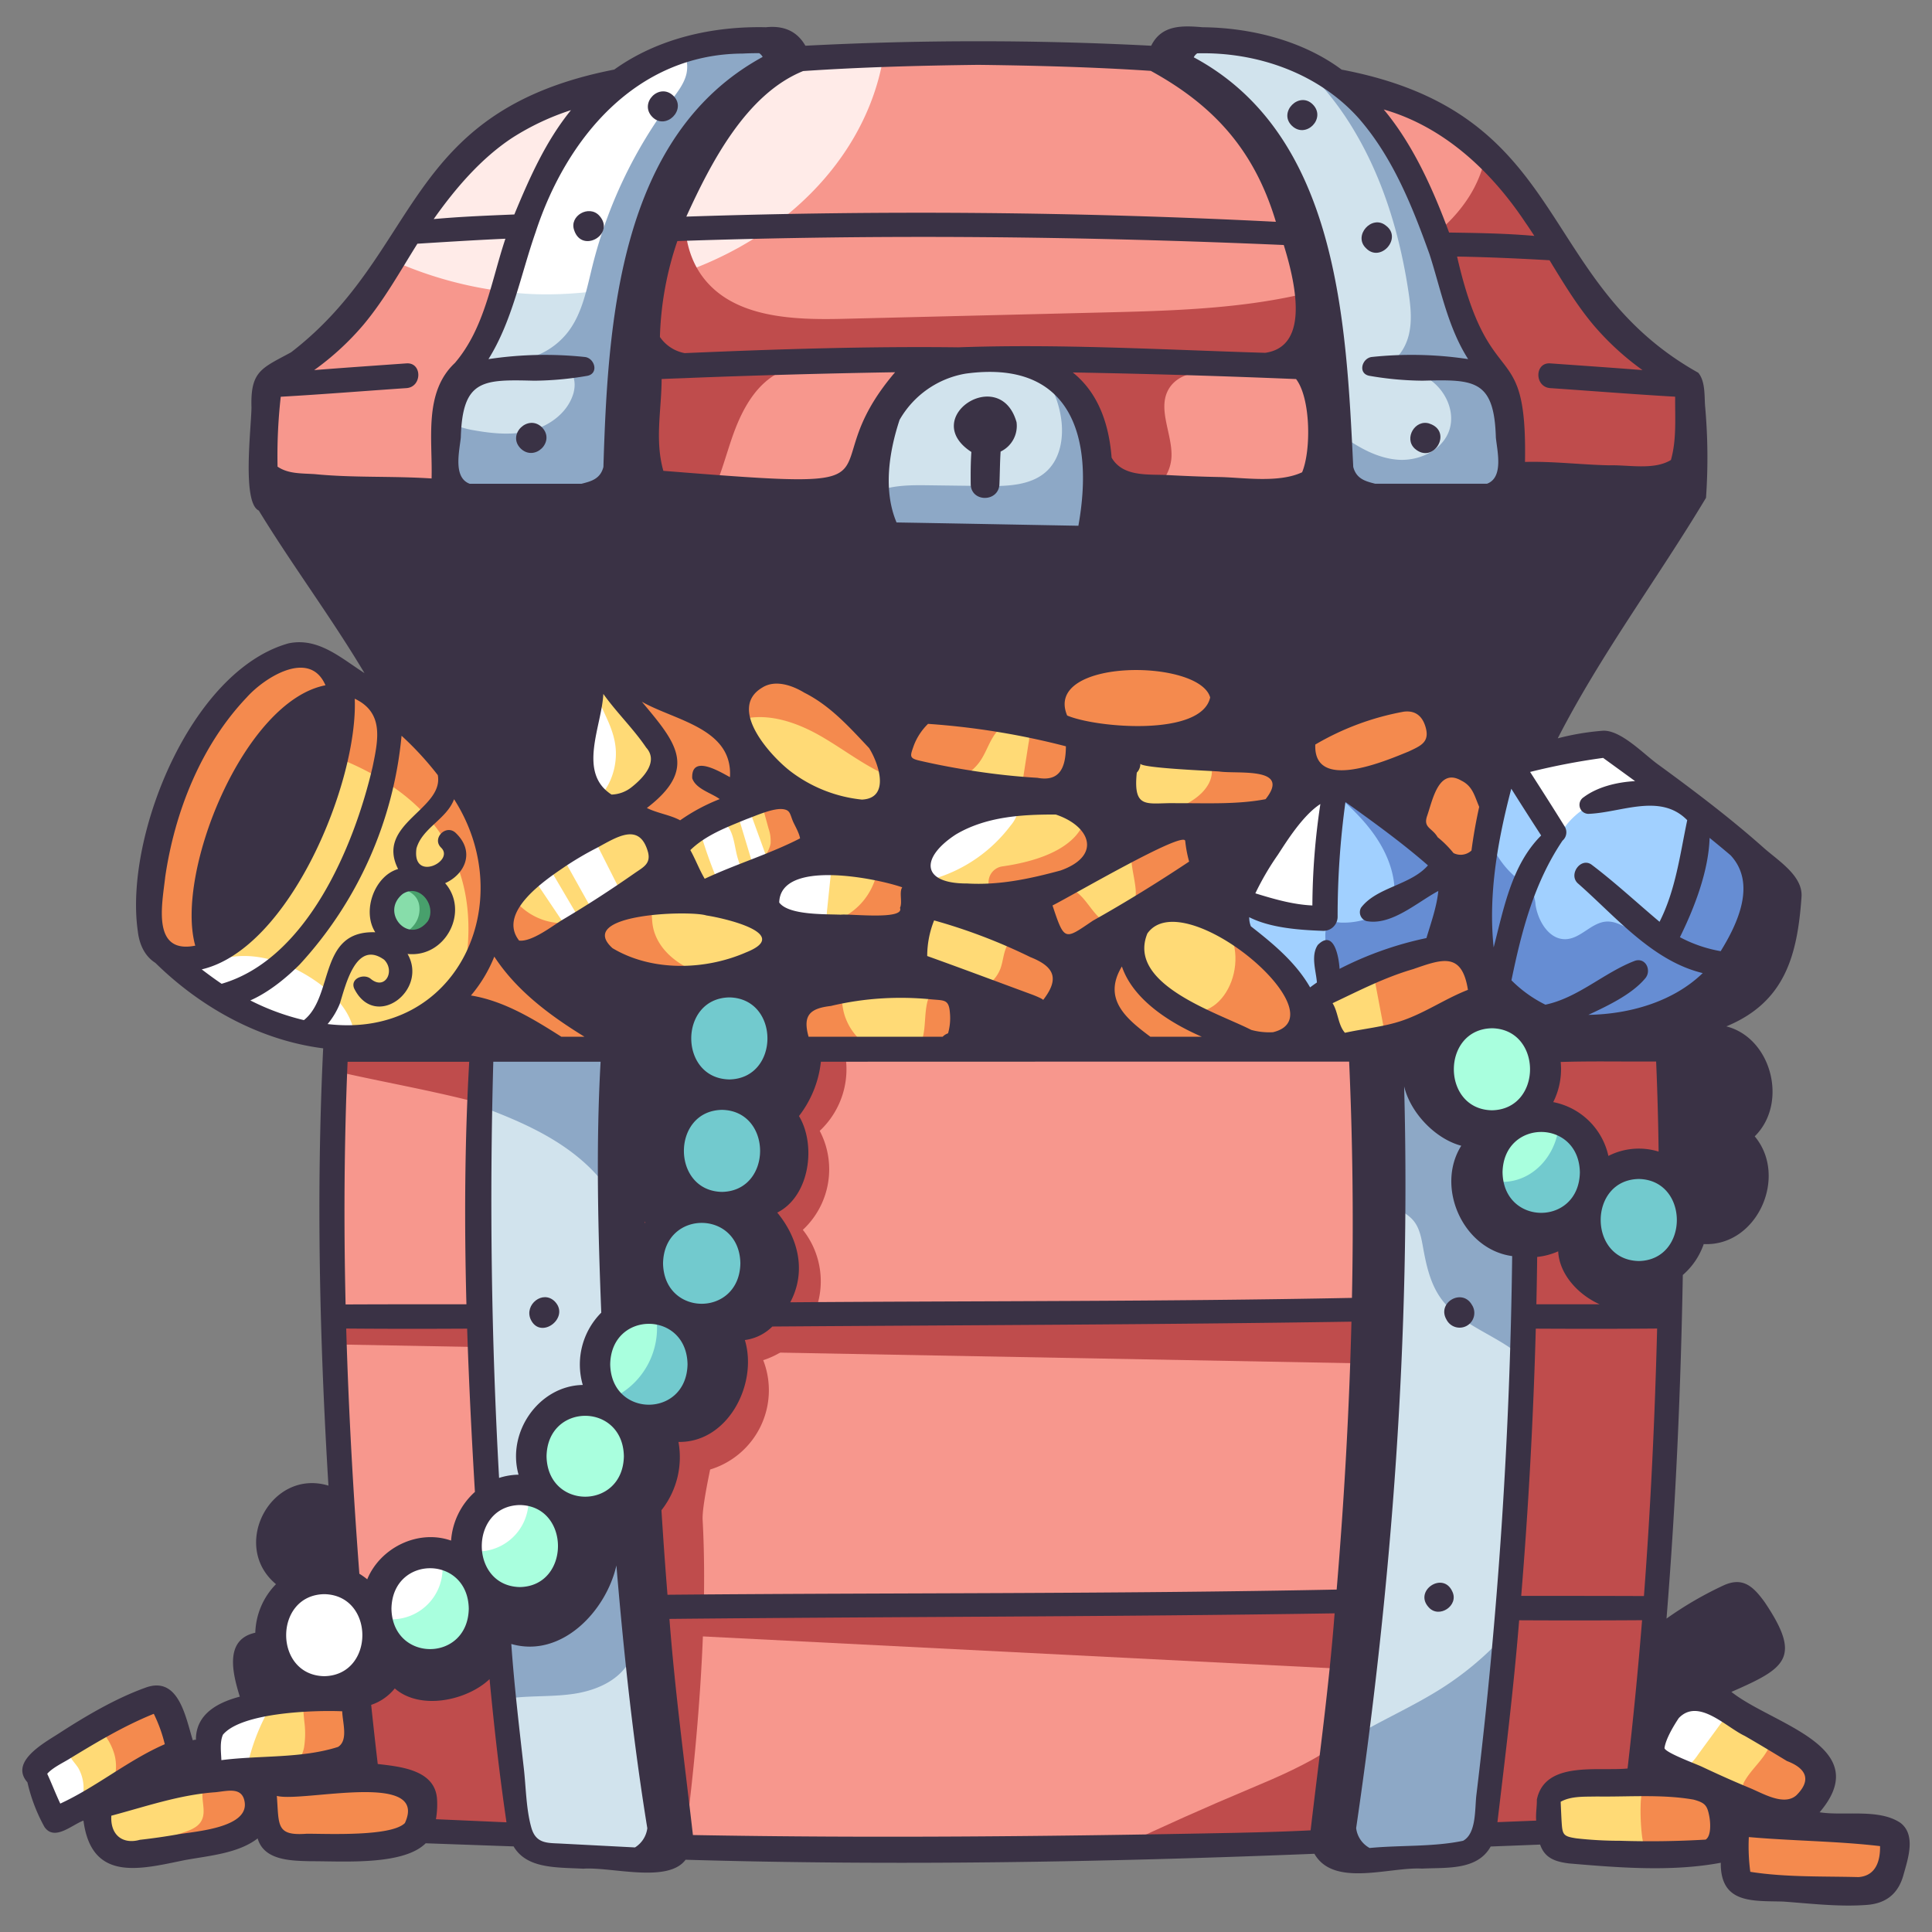 <svg height="512" viewBox="0 0 500 500" width="512" xmlns="http://www.w3.org/2000/svg"><rect x="0" y="0" width="500" height="500" fill="#808080" stroke="none"/><g id="Layer_4" data-name="Layer 4"><path d="m71.8 128.857h364.8v-31.523s-20.337-4.689-30.8-27.857-28.446-44.559-60.923-48.6c0 0-32.543-6.272-50.513-7.086h-93.207s-66.373-2.972-95.864 47.266c0 0-12.912 26.711-33.491 36.28-.002-.003-6.635 16.163-.002 31.52z" fill="#f7978d"/><path d="m143.067 76.18c43.983 0 80.29-27.205 85.7-62.393h-27.6s-66.373-2.971-95.864 47.267c0 0-1.246 2.578-3.579 6.415a100.438 100.438 0 0 0 41.343 8.711z" fill="#ffebe8"/><path d="m405.8 69.477c-5.032-11.14-11.809-21.862-21.091-30.449a31.64 31.64 0 0 1 -4.82 12.345c-4.714 7.173-11.872 12.444-19.5 16.385-22.46 11.609-48.736 12.471-74.011 13.088l-68.263 1.667c-13.09.32-28.268-.309-36.175-10.746-4.723-6.233-5.55-14.74-4-22.4s5.224-14.709 8.854-21.636c-29.971 21.187-44.28 62.205-33.99 97.436.358 1.227.772 2.47 1.247 3.694h29.725c2.482-4.851 3.861-10.289 5.647-15.482 2.265-6.584 5.636-13.327 11.723-16.707 4.774-2.649 10.482-2.82 15.94-2.926l21.356-.416c11.133-.216 24.033.378 30.73 9.274 5.819 7.73 5.083 19.775 12.789 25.627a10.759 10.759 0 0 0 .939.63h12.6c4.323-2.143 7.677-6.241 7.692-11.125.018-5.857-3.712-12.179-.654-17.175 2.628-4.291 8.6-4.683 13.632-4.589l23.444.437c3.909.073 8.051.214 11.322 2.355 5.629 3.683 6.36 11.432 8.855 17.679a31.877 31.877 0 0 0 9.2 12.418h67.609v-31.527s-20.336-4.689-30.8-27.857z" fill="#bf4c4c"/><path d="m87.3 272.9h348.834s-7.1 158.988-15.75 198.529l-21.517 3.971-64.959 1.869s-133.285 5.389-162.36-.054c0 0-16.734 5.833-41.541-1.815h-36.231s-5.883-138.57-6.476-202.5z" fill="#f7978d"/><path d="m175.43 423.179 180.87 9.157v-17.501h-183.044z" fill="#bf4c4c"/><path d="m87.3 347.944 277.685 5.127v-14.846l-280.193 1.713z" fill="#bf4c4c"/><path d="m436.134 272.151h-57.606l-13.854 100.839c-1.8 13.128-3.611 26.306-3.586 39.557.015 7.615.6 15.459-1.955 22.632-5.186 14.544-21.153 21.664-35.394 27.631q-17.128 7.178-33.914 15.135c25.149-.662 44.083-1.428 44.083-1.428l64.959-1.869 21.517-3.968c8.651-39.541 15.75-198.529 15.75-198.529z" fill="#bf4c4c"/><path d="m214.594 302.607a21.339 21.339 0 0 0 -2.451-9.941 21.82 21.82 0 0 0 -14.9-37.762c-10.488-.004-109.943 17.247-109.943 17.247.016 1.679.036 3.42.058 5.2 16.519 3.765 33.377 6.327 49.345 11.967 3.206 1.132 6.47 2.452 8.853 4.876 2.527 2.57 3.791 6.1 4.786 9.567 12.235 42.575-9.139 92.326-48.442 112.76-3.356 1.744-6.841 3.313-10.242 5 1.172 30.826 2.118 53.126 2.118 53.126h36.231a110.254 110.254 0 0 0 46.993 3.46s6.9-47.422 4.841-84.736c-.117-2.121.648-6.766 1.942-13.062a21.439 21.439 0 0 0 13.736-28.3 21.432 21.432 0 0 0 10.255-33.73 21.373 21.373 0 0 0 6.82-15.672z" fill="#bf4c4c"/><path d="m281.664 109.227c-9.267-23.791-40.74-14.833-40.74-14.833-5.856 3.983-9.832 10.3-12.088 17.016s-2.924 13.85-3.25 20.924a8.656 8.656 0 0 0 .481 4.081c1.374 2.943 5.285 3.424 8.532 3.487q24.3.466 48.609.133c1.592-10.23 2.214-21.159-1.544-30.808z" fill="#d1e3ed"/><path d="m158.607 270.734c1.211 68.265 2.462 136.933 15.439 203.983.409 2.11.569 4.818-1.324 5.86a5.226 5.226 0 0 1 -2.548.428l-18.685-.017c-5.36 0-11.662-.5-14.512-5a15.673 15.673 0 0 1 -1.832-6.214 1105.589 1105.589 0 0 1 -11.134-200.807z" fill="#d1e3ed"/><path d="m162.714 385.169c-7.079 9.879-16.235 18.163-25.567 26a79.591 79.591 0 0 0 -8.3 7.757q1.039 10.349 2.286 20.675c.394-.046.786-.1 1.171-.142 5.444-.661 10.986-.288 16.405-1.132s10.981-3.189 13.88-7.844c1.249-2.005 1.971-4.379 3.649-6.04.036-.036.076-.064.113-.1-1.51-13.022-2.694-26.084-3.637-39.174z" fill="#8da8c6"/><path d="m159.4 310.423c-.322-13.235-.559-26.47-.794-39.689l-34.6-1.77c-.2 5.683-.346 11.368-.461 17.054 10.726 3.961 21.421 8.514 29.457 16.543a53.513 53.513 0 0 1 6.398 7.862z" fill="#8da8c6"/><path d="m392.573 282.867a24.8 24.8 0 0 0 -5.727-9.481c-6.359-6.247-28.685-5.3-28.685-5.3 8.291 67.8-5.3 136.073-11.087 204.128-.216 2.549-.327 5.408 1.359 7.332s4.507 2.189 7.048 2.259c5.472.152 16.058-1.1 22.131-1.9a6.474 6.474 0 0 0 5.522-5.238c2.61-14.005 9.9-61.778 12.294-168.154.179-7.974-.18-16.127-2.855-23.646z" fill="#d1e3ed"/><path d="m199.054 11.09a12.218 12.218 0 0 0 -5.593-.662c-15.044.725-30.634 5.658-40.542 17a68.358 68.358 0 0 0 -7.348 10.732c-9.883 16.982-22.827 56.292-22.827 56.292-5.342 2.782-7.465 9.308-8.23 15.282a63.571 63.571 0 0 0 -.3 13.3c.137 1.657.409 3.455 1.621 4.594 1.343 1.263 3.388 1.308 5.231 1.28l34.735-.534a4.546 4.546 0 0 0 3.071-.8 4.255 4.255 0 0 0 1.058-2.706 90.09 90.09 0 0 0 .274-11.517 136.812 136.812 0 0 1 19.69-71.13c5.095-8.407 11.177-16.333 18.835-22.495 1.414-1.137 3-2.4 3.23-4.2a4.571 4.571 0 0 0 -2.905-4.436z" fill="#d1e3ed"/><path d="m198.732 19.729c1.414-1.137 3-2.4 3.23-4.2a4.571 4.571 0 0 0 -2.908-4.435 12.218 12.218 0 0 0 -5.593-.662c-15.044.725-30.634 5.658-40.542 17a68.358 68.358 0 0 0 -7.348 10.732c-5.224 8.976-11.3 24.19-15.873 36.541l.309.617s14.594 2.972 36.124-2.156a135.926 135.926 0 0 1 13.769-30.942c5.092-8.407 11.174-16.333 18.832-22.495z" fill="#fff"/><path d="m389.337 105.338c-.26-2.842-.6-5.77-2-8.256-1.228-2.181-3.18-3.853-4.682-5.856-2.58-3.436-3.742-7.7-4.967-11.816-4.733-15.916-8.872-32.86-19.2-45.863-19.561-24.626-37.588-25.447-55.088-19.49a48.97 48.97 0 0 1 4.5 2.463c16.575 10.286 26.349 29.013 30.646 48.041s3.861 38.748 4.509 58.244c.07 2.119.26 4.479 1.827 5.907 1.425 1.3 3.538 1.4 5.466 1.435q18.322.3 36.65.033a4.023 4.023 0 0 0 1.922-.347c1.23-.685 1.39-2.361 1.388-3.77q-.025-10.377-.971-20.725z" fill="#d1e3ed"/><path d="m201.962 15.525a4.571 4.571 0 0 0 -2.908-4.435 12.218 12.218 0 0 0 -5.593-.662 74.117 74.117 0 0 0 -16.681 2.672 8.713 8.713 0 0 1 .882 5.956c-.584 2.586-2.3 4.745-3.892 6.862a119.311 119.311 0 0 0 -20.438 42.878c-1.471 5.917-2.588 12.174-6.272 17.033a19.245 19.245 0 0 1 -13.743 7.463 41.28 41.28 0 0 1 11.034 1.262 7 7 0 0 1 2.809 1.218c1.741 1.446 1.845 4.13 1.158 6.287-1.5 4.726-5.977 8.065-10.766 9.357s-9.872.825-14.757-.032a24.147 24.147 0 0 1 -8.111-2.83q-.095.6-.17 1.185a63.571 63.571 0 0 0 -.3 13.3c.137 1.657.409 3.455 1.621 4.594 1.343 1.263 3.388 1.308 5.231 1.28l34.735-.534a4.546 4.546 0 0 0 3.071-.8 4.255 4.255 0 0 0 1.058-2.706 90.09 90.09 0 0 0 .274-11.517 136.812 136.812 0 0 1 19.69-71.13c5.095-8.407 11.177-16.333 18.835-22.495 1.417-1.139 2.998-2.407 3.233-4.206z" fill="#8da8c6"/><path d="m387.336 97.082c-1.228-2.181-3.18-3.853-4.682-5.856-2.58-3.436-3.742-7.7-4.967-11.816-4.733-15.916-8.872-32.86-19.2-45.863-8.893-11.2-17.468-17.46-25.823-20.416a77.8 77.8 0 0 1 17.936 20.92c7.473 12.591 11.708 26.9 13.9 41.38.563 3.725.99 7.566.1 11.228s-3.338 7.153-6.926 8.3c4.631-.087 9.446.939 13.068 3.825s5.76 7.886 4.407 12.315c-1.628 5.33-7.766 8.273-13.326 7.88s-10.585-3.38-15.1-6.647a23.466 23.466 0 0 0 -4.014-2.514c.1 4.332.191 8.663.335 12.983.07 2.119.26 4.479 1.827 5.907 1.425 1.3 3.538 1.4 5.466 1.435q18.322.3 36.65.033a4.023 4.023 0 0 0 1.922-.347c1.23-.685 1.39-2.361 1.388-3.77q-.016-10.377-.962-20.725c-.258-2.834-.598-5.766-1.999-8.252z" fill="#8da8c6"/><path d="m358.161 268.091a371.947 371.947 0 0 1 2.606 44.083c.06.04.116.084.175.123 1.734 1.143 3.657 2.1 4.954 3.726 1.5 1.88 1.946 4.367 2.375 6.736.824 4.562 1.833 9.244 4.483 13.049 4.283 6.151 11.909 8.815 18.1 13.042a37.736 37.736 0 0 1 3.17 2.43c.56-13.612 1.041-28.5 1.406-44.762.179-7.979-.18-16.132-2.855-23.651a24.8 24.8 0 0 0 -5.727-9.481c-6.361-6.247-28.687-5.295-28.687-5.295z" fill="#8da8c6"/><path d="m383.134 474.672c1.34-7.191 3.915-23.29 6.428-51.65a80.512 80.512 0 0 1 -16.053 13.643c-7.8 5.022-16.413 8.675-24.323 13.518-.769 7.347-1.487 14.693-2.112 22.036-.216 2.549-.327 5.408 1.359 7.332s4.507 2.189 7.048 2.259c5.473.152 16.058-1.1 22.131-1.9a6.474 6.474 0 0 0 5.522-5.238z" fill="#8da8c6"/><path d="m269.172 95.726a26.045 26.045 0 0 1 5.562 13.541c.445 4.425-.429 9.257-3.575 12.4-4 4-10.327 4.185-15.988 4.113l-14.631-.186c-4.035-.051-8.141-.093-12.013 1.044a17.3 17.3 0 0 0 -2.658 1.031q-.177 2.332-.283 4.665a8.656 8.656 0 0 0 .481 4.081c1.374 2.943 5.285 3.424 8.532 3.487q24.3.466 48.609.133c1.6-10.23 2.214-21.159-1.544-30.808a23.836 23.836 0 0 0 -12.492-13.501z" fill="#8da8c6"/><path d="m149.492 173.4-22.351 70.047s25.054 17.637 26.429 19.187 43.668-7.732 43.668-7.732l8.054 17.247h159.693l21.157-12.828-9.328-15.874-39.773 15.874-23.848-24.991 25.365-33.1 39.09 25.978 8.465-6.011 2.749-39.592-36.49-20.228z" fill="#ffda76"/><path d="m355.46 251.972 3.334 17.633-13.919 1.606-3.162-13.743.035-.024-4.707 1.879-23.848-24.991 25.365-33.1 39.09 25.978 8.465-6.011 2.749-39.592-36.489-20.228-169.567 10.048 7.3 15.37c7.227-2.882 15.492-.2 22.242 3.67s12.908 8.962 20.292 11.415 16.779 1.405 21.119-5.053c1.718-2.558 2.5-5.744 4.665-7.941s6.685-2.5 7.722.4a6.318 6.318 0 0 1 .035 3.1q-.823 5.287-1.646 10.575c3.254 4.513 10.311 3.974 15.19 1.3s8.869-6.926 14.072-8.9c4.837-1.832 10.254-1.483 15.282-.269a6.816 6.816 0 0 1 3.518 1.681c1.5 1.619 1.219 4.267.129 6.189-4.169 7.349-16.734 7.248-19.473 15.241-1.3 3.8.292 7.915.65 11.92s-1.691 9.073-5.711 9.018c-5.217-.072-6.811-8.331-11.931-9.339-5.289-1.041-8.188 6.758-5.927 11.65s7.082 8.186 9.577 12.963a8.641 8.641 0 0 1 1.053 5.974c-.82 3.284-4.4 5.264-7.787 5.356s-6.618-1.269-9.728-2.605a30.778 30.778 0 0 0 -.2 9h101.736l21.157-12.828-9.328-15.874z" fill="#f48a4e"/><path d="m218.328 261.823c-.488-2.213-.517-4.686-1.98-6.418-1.427-1.689-3.813-2.162-6.016-2.349-8.049-.683-16.2 1.036-24.2-.033s-16.488-6.253-17.312-14.288c-.168-1.631-.057-3.436-1.081-4.715a4.513 4.513 0 0 0 -4.745-1.117 19.133 19.133 0 0 0 -4.545 2.424 22.76 22.76 0 0 1 -14.365 3.507 16.169 16.169 0 0 1 -12.227-7.81l.113-2.7-4.826 15.123s25.054 17.637 26.429 19.187 43.668-7.732 43.668-7.732l8.054 17.247h22.156a14.878 14.878 0 0 1 -9.123-10.326z" fill="#f48a4e"/><path d="m276.323 247.092a13.817 13.817 0 0 0 -7.257-5.514c-2.994-.8-6.584.153-8.214 2.788-1.174 1.9-1.184 4.282-1.965 6.373a9.271 9.271 0 0 1 -8.9 5.851c-3.072-.153-6.708-1.686-8.851.521a5.228 5.228 0 0 0 -1.217 2.532c-.994 4.376.149 10.12-3.531 12.508h42.081c3.675-7.951 3.06-17.941-2.146-25.059z" fill="#f48a4e"/><path d="m280.808 211.213s.059 9.931-21.412 13.013a4.153 4.153 0 0 0 -3.562 4.107v3.367l20.424-1.893 7.248-7.527z" fill="#f48a4e"/><path d="m190.81 189.322a17.754 17.754 0 0 0 -2.126-5.784 13.85 13.85 0 0 0 -4.979-4.278c-5.491-3.061-11.843-4.1-18.05-5.1l-4.037 3.1a82.333 82.333 0 0 1 8.658 15.591 7.85 7.85 0 0 1 .869 4.294 7.994 7.994 0 0 1 -1.337 2.87q-2.715 4.211-5.711 8.232l10.253 7.953 13.407-6.134c2.112-.966 4.407-2.116 5.292-4.263a9.149 9.149 0 0 0 .1-5.037q-1.003-5.755-2.339-11.444z" fill="#f48a4e"/><g fill="#fff"><path d="m145.26 221.196 8.31 14.885 7.441-4.577-8.684-17.177z"/><path d="m141.475 223.43 8.899 15.116-2.603 3.219-10.274-15.293z"/><path d="m238.874 227.835a10.094 10.094 0 0 0 3.484-.6 38.474 38.474 0 0 0 19.131-13.513 9.294 9.294 0 0 0 2.251-5.123l-4.461-1.871c-6.041-1.941-12.79-.583-18.339 2.5a18.319 18.319 0 0 0 -6.374 5.422 9.942 9.942 0 0 0 -1.657 8.015 6.892 6.892 0 0 0 5.965 5.17z"/><path d="m143.2 192.329a40.053 40.053 0 0 0 -.191 8.369c.415 4.274 2.03 8.457 4.421 9.544 2.047.93 4.19-.514 6.06-2.245a18.216 18.216 0 0 0 4.128-5.317 17.424 17.424 0 0 0 1.769-8.238c-.146-3.7-1.541-6.825-2.875-9.7l-5.481-11.8-4.39.457z"/><path d="m211.024 239.218a3.673 3.673 0 0 0 2.368-1.122 3.954 3.954 0 0 0 .6-2.036l1.185-11.411-4.91-1.976a23 23 0 0 0 -5.557.769 7.733 7.733 0 0 0 -4.45 3.228 10.05 10.05 0 0 0 -1.1 3.566 13.217 13.217 0 0 0 -.116 4.508 5.724 5.724 0 0 0 2.294 3.768 7.453 7.453 0 0 0 3.544 1 23.793 23.793 0 0 0 6.142-.294z"/><path d="m190.785 221.6c-.615-2.323-.785-4.8-1.905-6.928a2.081 2.081 0 0 0 -.646-.809 2.222 2.222 0 0 0 -1.2-.26 16.6 16.6 0 0 0 -5.3.805l-.193 1.971a118.188 118.188 0 0 0 4.737 12.9 13.18 13.18 0 0 0 6.265-1.1.546.546 0 0 0 .268-.2.553.553 0 0 0 -.007-.435c-.604-2.004-1.483-3.919-2.019-5.944z"/><path d="m191.24 211.878 3.839 12.743 3.786-1.476-4.779-13.114z"/></g><path d="m208.677 222.473a12.728 12.728 0 0 0 2.321-2.5 8.288 8.288 0 0 0 .722-6.757 10.9 10.9 0 0 0 -13.9-7.264l-.6 2.357 1.686 6.131a9.716 9.716 0 0 1 .518 3.919 7.886 7.886 0 0 1 -2.667 4.383c-4.155 3.938-9.912 6.061-13.494 10.525a28.285 28.285 0 0 0 14.547-2.861 50.2 50.2 0 0 0 10.867-7.933z" fill="#f48a4e"/><path d="m227.31 223.43s-.212 12.892-15.195 16.162 7.6 7.982 7.6 7.982 7.13-1.341 9.24-2.588a74.78 74.78 0 0 0 6.859-5.394s2.107-4.171 1.4-6.252-.647-11.234-9.904-9.91z" fill="#f48a4e"/><path d="m306.961 261.525c10.331 3.1 18.2-14.922 8.065-24.593s-23.218 4.373-23.218 4.373 4.822 17.12 15.153 20.22z" fill="#ffda76"/><path d="m71.8 169.469s-28.885 16.607-32.04 47.857 11.407 37.274 11.407 37.274 18.817 11.439 33.625 13.437 33.841-8.057 33.841-8.057l26.627 12.169 12.118-1.48s-28.9-18.731-29.7-28.906 3.81-43.319-34.53-64.844c0 .002-10.661-9.634-21.348-7.45z" fill="#ffda76"/><path d="m89.094 179.582s-21.628 7.569-29.918 34.023-6.968 34.939-6.968 34.939-13.9 3.251-15.139-9.971 4.385-33.733 15.139-48.166 22.707-21.26 22.707-21.26 11.69.453 14.179 10.435z" fill="#f48a4e"/><path d="m150.775 271.24c1.524-.322 3.2-1.131 3.731-2.5-7.32-5.039-26.183-18.777-26.828-26.972-.8-10.175 3.81-43.319-34.53-64.844a37 37 0 0 0 -9.257-5.787l-4.906 22.113c56.667 16.781 39.813 60.331 40.183 64.371a17.017 17.017 0 0 0 .452 2.812l23.616 10.793a19.734 19.734 0 0 0 7.539.014z" fill="#f48a4e"/><path d="m113.891 234.814a8.009 8.009 0 0 0 -5.092-6.625l-3.42-.337a6.258 6.258 0 0 0 -4.613 3.8 15.957 15.957 0 0 0 -1.093 6.105 6.012 6.012 0 0 0 .15 1.922 4.526 4.526 0 0 0 1.923 2.358 7.826 7.826 0 0 0 12.145-7.224z" fill="#87ddaa"/><path d="m102.653 242.55a7.821 7.821 0 1 0 6.146-14.361l-3.42-.337a5.5 5.5 0 0 0 -3.278 1.794c2.673.369 6.573 1.46 6.467 5.791-.098 3.983-3.368 6.078-5.915 7.113z" fill="#48a06c"/><path d="m81.22 253.559c-6.688-4.481-14.943-7.367-22.807-5.645a16.62 16.62 0 0 0 -6.33 2.749 13.427 13.427 0 0 0 -2.781 2.786 9.856 9.856 0 0 0 1.865 1.153s18.817 11.439 33.625 13.437a33.68 33.68 0 0 0 6.985.149c-.596-6.175-5.39-11.168-10.557-14.629z" fill="#fff"/><path d="m390.3 196.143s-14.68 37.352-5.682 60.585l17.357 13.606 38.692-7.7s20.688-21.79 17.123-35.211-17.123-19.342-17.123-19.342l-23.167-16.154z" fill="#a1d0ff"/><path d="m401.974 270.334 38.692-7.7s20.688-21.79 17.123-35.211c-2.6-9.794-10.52-15.59-14.612-18.01q-2.918 10.146-5.836 20.292c-.838 2.914-1.707 5.894-3.487 8.349s-4.684 4.32-7.7 4.02c-3.711-.369-6.754-3.827-10.474-3.569-3.792.262-6.515 4.3-10.309 4.545-4.371.278-7.314-4.558-7.976-8.888a9.669 9.669 0 0 0 -.873-3.419 9.787 9.787 0 0 0 -3.022-2.743 23.107 23.107 0 0 1 -8.751-13.3c-2.928 12.693-5.01 29.426-.132 42.02z" fill="#668dd3"/><path d="m417.5 191.927-27.2 4.216s-.6 1.527-1.472 4.126c.016.051.021.1.039.154a11.208 11.208 0 0 0 2.8 3.834l11.855 12.148c2.6-5.14 7.759-8.633 13.245-10.4s11.336-1.988 17.1-2.021a8.049 8.049 0 0 0 .872-.045z" fill="#fff"/><path d="m336.844 205.405-23.651 28.927 23.848 24.991 35.739-14.264 4.868-17.852-34.071-25.978z" fill="#a1d0ff"/><path d="m377.648 227.207-33.955-25.889-.494 1.953c4.256 3.717 8.547 7.471 11.919 12.005s5.8 9.971 5.8 15.621a4.765 4.765 0 0 1 -2.684 4.731 19.065 19.065 0 0 1 -11.473 3.127 4.286 4.286 0 0 0 -2.676.372c-1.041.708-1.123 2.185-1.091 3.444q.183 7.049.738 14.083l29.052-11.595z" fill="#668dd3"/><path d="m336.844 205.405-21.8 26.66c.011.014.018.03.029.044 1.16 1.415 3.139 1.784 4.947 2.059l21.939 3.338 3.21-34.934-.236-.307-1.359-1.036z" fill="#fff"/><path d="m401.974 462.629v16.588l45.618-.321 3.877 10.26h33.67l6.53-13.817-26.528-3.764 8.367-11.599-35.098-25.099-9.159 7.142-3.085 18.365z" fill="#ffda76"/><path d="m93.776 441.623c-.157 1.116 0 17.39 0 17.39l15.16 4.415-2.145 11.911-13.085 2.768-20.59-.162-4.866-6.337-11.1 3.731-27.429 5.666-5.266-11.782-10.291 2.385-5.746-16.084 34.233-15.924 4.778 15.55 6.222-2.068.958-6.648 18.507-6.834z" fill="#ffda76"/><path d="m450.192 489.156h34.947l6.53-13.817-26.528-3.764 8.367-11.6-14.608-10.449a16.933 16.933 0 0 1 -2.065 4.4c-1.695 2.555-4.062 4.647-5.508 7.35s-1.135 27.88-1.135 27.88z" fill="#f48a4e"/><path d="m442.912 463.037a13.744 13.744 0 0 0 -2.568-1.978c-3.389-2.178-7.351-4.184-11.285-3.316l-2.437 2.424c-1.679 1.991-1.987 4.777-2.039 7.381a55.55 55.55 0 0 0 .276 6.739 19.532 19.532 0 0 0 1.02 4.762l20.238-.142a10.434 10.434 0 0 0 .157-1.757 41.118 41.118 0 0 0 -.5-7.14c-.397-2.522-1.098-5.128-2.862-6.973z" fill="#f48a4e"/><path d="m438.41 434.877-9.159 7.142-2.724 16.214a11.988 11.988 0 0 0 5.222.731 9.478 9.478 0 0 0 4.672-1.568 14.334 14.334 0 0 0 3.085-3.384l8.82-12.043z" fill="#fff"/><path d="m93.776 441.623-15.511-1.523.486 5.381a23.089 23.089 0 0 1 -.034 6.569 7.8 7.8 0 0 1 -3.483 5.359 11.6 11.6 0 0 1 -5.445 1.064l-8.715.27c-3.2.1-7.081.642-8.311 3.6-1.139 2.738.772 6.114-.571 8.759-1.081 2.128-3.725 2.788-5.98 3.569a24.32 24.32 0 0 0 -7.9 4.556l18.832-3.89 11.1-3.731 4.866 6.337 20.59.162 13.085-2.768 2.145-11.911-15.16-4.415s-.151-16.272.006-17.388z" fill="#f48a4e"/><path d="m25.491 466.215a80.919 80.919 0 0 1 22.5-7.578 3.225 3.225 0 0 0 1.854-.753 3.056 3.056 0 0 0 .591-2.03c.021-.568.007-1.137.006-1.7l-3.012 1-4.779-15.554-16.945 7.882a14.8 14.8 0 0 1 4.01 6.966c1.015 4.319-.522 9.323-4.225 11.767z" fill="#f48a4e"/><path d="m8.418 455.524 5.744 16.084 5.75-1.333a17.982 17.982 0 0 0 1.653-6.367 10.574 10.574 0 0 0 -1.3-6.344c-.866-1.369-2.221-2.521-2.485-4.118a5.145 5.145 0 0 1 .3-2.412z" fill="#fff"/><path d="m54.609 446.434-.958 6.648-2.935.976a11.827 11.827 0 0 0 -.124 2.924 4.9 4.9 0 0 0 .891 2.623c1.42 1.8 4.171 1.574 6.431 1.171 2.017-.359 4.245-.847 5.419-2.526a8.5 8.5 0 0 0 1.07-2.862 52.946 52.946 0 0 1 6.318-14.9z" fill="#fff"/><circle cx="188.755" cy="268.964" fill="#72cace" r="13.234"/><circle cx="186.49" cy="299.157" fill="#72cace" r="13.234"/><circle cx="181.542" cy="326.352" fill="#72cace" r="13.234"/><circle cx="167.872" cy="353.547" fill="#72cace" r="13.234"/><path d="m154.638 353.547a13.169 13.169 0 0 0 3.165 8.576 20.02 20.02 0 0 0 11.976-21.657 13.14 13.14 0 0 0 -15.141 13.081z" fill="#a9ffde"/><circle cx="151.455" cy="377.379" fill="#a9ffde" r="13.234"/><circle cx="111.315" cy="416.318" fill="#a9ffde" r="13.234"/><circle cx="111.315" cy="416.318" fill="#a9ffde" r="13.234"/><path d="m98.08 416.318a13.252 13.252 0 0 0 .231 2.415 13.2 13.2 0 0 0 16-15.3 13.2 13.2 0 0 0 -16.234 12.88z" fill="#fff"/><circle cx="82.828" cy="423.179" fill="#fff" r="13.234"/><circle cx="134.546" cy="400.11" fill="#a9ffde" r="13.234"/><path d="m121.312 400.11c0 .409.024.813.061 1.213a13.159 13.159 0 0 0 15.411-13.041c0-.409-.025-.813-.061-1.213a13.159 13.159 0 0 0 -15.411 13.041z" fill="#fff"/><circle cx="384.412" cy="275.807" fill="#a9ffde" r="16.484"/><ellipse cx="397.075" cy="303.417" fill="#72cace" rx="14.705" ry="16.484"/><path d="m382.37 303.417c0 .263.025.52.035.781a13.347 13.347 0 0 0 6.422 1.672c8.121 0 14.7-7.38 14.7-16.484 0-.264-.024-.521-.035-.781a13.329 13.329 0 0 0 -6.421-1.672c-8.117 0-14.701 7.38-14.701 16.484z" fill="#a9ffde"/><ellipse cx="424.484" cy="315.737" fill="#72cace" rx="13.206" ry="12.288"/></g><g id="Layer_5" fill="#3a3245" data-name="Layer 5"><path d="m137.33 341.434c2.532 5.491 10.306-.414 6.261-4.606-3.107-3.101-7.945.823-6.261 4.606z"/><path d="m380.9 337.656c-2.534-4.353-9.086-.535-6.559 3.834a3.807 3.807 0 1 0 6.559-3.834z"/><path d="m375.867 411.9c-2.389-5.378-10.125-.182-6.091 4.105 2.703 2.954 7.831-.511 6.091-4.105z"/><path d="m140.271 110.6c-3.568-3.536-9.121 1.8-5.562 5.434 3.639 3.595 9.135-1.759 5.562-5.434z"/><path d="m155.08 55.792c-2.648-2.869-7.814.06-6.489 3.778 2.009 6.164 10.859 1.011 6.489-3.778z"/><path d="m168.815 30.261c3.516 3.581 9.026-1.961 5.46-5.46-3.619-3.542-8.983 1.863-5.46 5.46z"/><path d="m366.116 116.078c4.847 4.321 10.043-4.451 3.789-6.459h.038c-3.698-1.199-6.668 3.8-3.827 6.459z"/><path d="m353.535 64.246c3.741 3.844 9.45-2.648 5.166-5.837-3.624-3.009-8.62 2.568-5.166 5.837z"/><path d="m334.314 32.516c3.619 3.541 8.983-1.864 5.46-5.461-3.516-3.581-9.026 1.962-5.46 5.461z"/><path d="m263.081 109.267c-4.237-14.964-25.331-1.165-11.693 7.7-.185 2.761-.2 5.534-.169 8.3.051 4.8 7.259 4.776 7.437 0 .112-2.81.117-5.59.3-8.4a7.352 7.352 0 0 0 4.125-7.6z"/><path d="m491.875 471.786c-5.593-3.816-14.575-1.758-20.958-2.77 14.55-17.107-12.242-22.723-22.832-31.153 14.012-6.133 18.339-8.764 8.63-23.2-2.983-4.113-5.664-6.686-10.778-4.31a93.637 93.637 0 0 0 -14.645 8.533c2.4-29.583 3.693-59.27 4.218-88.922a18.553 18.553 0 0 0 5.41-8c13.788.67 21.931-17.441 13.2-27.877 8.747-8.609 4.354-25.49-7.344-28.461 15.207-6.286 18.4-18.411 19.459-33.557.343-5.446-6.058-9.329-9.806-12.665-4.665-4.154-9.511-8.1-14.447-11.923-4.287-3.322-8.642-6.552-13.023-9.746-3.62-2.639-9.527-8.849-14.116-8.622a65.628 65.628 0 0 0 -11.7 1.969c11.15-21.753 25.913-41.457 38.372-62.25a148.823 148.823 0 0 0 -.207-23.406c-.268-2.617.147-6.654-1.805-8.963-42.5-23.8-32.585-67.111-92.288-78.444-10.037-7.464-23.408-10.849-35.956-10.967-5.279-.448-10.635-.676-13.331 4.784a862.876 862.876 0 0 0 -89.493 0c-2.231-3.9-5.775-5.252-10.206-4.785-13.763-.315-27.964 2.859-39.261 10.955-55.038 10.762-49.681 47.027-83.641 73.174-7.6 4.14-10.539 4.785-10.247 14.252-.028 5.081-2.507 24.647 1.895 26.7 8.725 14.268 18.785 27.688 27.349 42.068-6.077-3.892-11.948-9.3-19.627-7.708-25.361 7.07-42.557 50.085-39.033 74.5.38 3.337 1.737 6.424 4.544 8.2 11.765 11.56 27.044 20.032 43.428 22.116-1.826 37.66-.924 75.509 1.364 113.173-14.909-4.525-25.5 15.592-13.573 25.5a18.712 18.712 0 0 0 -5.356 12.568c-8.17 1.77-5.8 10.733-4.01 16.543-5.649 1.493-11.381 4.466-11.355 11.128-.069.027-.149.061-.209.087.215-.176-.489.037-.594.095-1.86-5.942-3.619-16.641-12.073-13.7-7.9 2.822-15.62 7.391-22.644 11.936-3.73 2.414-12.795 7.3-8.086 12.627a43.8 43.8 0 0 0 4.4 11.535c2.572 3.778 7.1-.537 10.1-1.634 2.1 16.047 14.773 12.569 26.2 10.234 6.11-1.126 13.808-1.694 18.881-5.622 1.638 5.774 8.782 5.774 13.642 5.908 8.122-.055 23.964 1.217 29.846-4.646q11.371.407 22.743.807c3.428 5.791 10.93 5.408 18.034 5.768 7.321-.514 21.911 3.842 26.483-2.316 54.189 1.588 108.591.636 162.738-1.541 5 8.76 19.459 3.357 27.847 3.834 6.256-.318 14.3.531 17.773-5.717l12.8-.5c1.178 3.491 3.888 4.442 7.544 4.886 12.861 1.1 26.528 2.191 39.206-.181-.113 10.717 8.337 9.817 16.139 10.043 7.107.513 14.612 1.417 21.728.86 4.958-.388 8.076-2.93 9.4-7.716 1.138-4.098 3.328-10.311-.729-13.481zm-94.14-6.061c.042 1.8-.324 3.593-.169 5.448l-10.031.4c2.072-17.411 4.212-34.772 5.62-52.249q15.906.09 31.814-.019-1.552 19.227-3.757 38.382c-7.702.774-21.343-2.072-23.477 8.038zm-284.635-.178c-.534-7.5-9.411-8.338-15.341-9.026q-.9-7.646-1.7-15.305a13.149 13.149 0 0 0 6.108-4.256c6.542 5.738 18.633 3.181 24.532-2.4 1.181 12.386 2.568 24.76 4.378 37.052q-9.129-.4-18.259-.8a22.013 22.013 0 0 0 .282-5.265zm-60.892-214.673c22.778-5.327 40.477-48.453 39.6-70.048 7.6 3.6 6.078 10.584 4.629 17.606-4.784 20.643-17.023 49.754-39.082 56.17-1.755-1.185-3.463-2.444-5.147-3.728zm358.816-40.248c8.483-.27 18.623-5.515 25.629 1.637-1.867 8.876-2.994 18.079-7.164 26.3-5.844-4.916-11.445-10.137-17.534-14.748-2.76-2.09-6.094 2.411-3.662 4.746 9.772 8.556 19.305 20.132 32.373 23.274-7.7 7.464-19.025 10.64-29.594 10.805 4.963-2.326 11.29-5.3 14.752-9.491 1.619-1.959.158-5.338-2.633-4.524-7.948 2.985-14.725 9.594-23.243 11.385a33 33 0 0 1 -8.788-6.311c2.638-12.795 5.868-25.217 13.216-36.143a2.837 2.837 0 0 0 .5-3.758c-2.918-4.708-5.89-9.355-8.885-14.019a175.86 175.86 0 0 1 18.9-3.632q4.142 3 8.271 6.009c-4.974.269-9.886 1.6-13.307 4.162a2.336 2.336 0 0 0 1.169 4.308zm36.848 10.719c6.768 7.276 1.823 17.73-2.563 24.818a35.254 35.254 0 0 1 -10.544-3.618c3.706-7.521 7.413-17.03 7.679-25.7q2.741 2.217 5.428 4.5zm-357.913 53.435h31.474c-1.187 20.857-1.274 41.821-.721 62.765-10.424 0-20.848-.006-31.272.043-.487-20.95-.376-41.904.519-62.808zm89.459-177.014q26.112-1 52.232-1.431c-23.519 27.554 7.99 30.944-59.973 25.518-2.264-8-.471-15.741-.45-23.763 2.723-.131 5.473-.19 8.191-.324zm207.141 147.421c-1.45-13.694 1.075-27.827 4.562-41.069q3.819 6.079 7.733 12.105c-7.64 7.61-9.685 18.9-12.295 28.964zm2.3 58.23c.245-13.955 19.768-13.953 20.011 0-.242 13.954-19.765 13.952-20.008 0zm-254.313 86.083c13.144.239 13.142 20.992 0 21.23-13.146-.245-13.146-20.998 0-21.23zm10.722-121.2c-7.216-4.582-14.83-9.276-23.389-10.667a36.474 36.474 0 0 0 6.047-10.061c5.75 8.805 14.352 15.213 23.325 20.729zm283.341 6.412q.493 11.656.642 23.322a17.31 17.31 0 0 0 -13 1.121 18.175 18.175 0 0 0 -14.274-13.93 19 19 0 0 0 1.925-10.389c8.226-.256 16.472-.057 24.707-.122zm-270.685 78.359c.245-13.954 19.768-13.952 20.011 0-.245 13.955-19.768 13.953-20.011 0zm204.689-88.841c-4.672 1.551-9.743 1.99-14.542 3.055-1.817-2.077-1.727-5.307-3.2-7.66 6.87-3.25 13.431-6.655 20.875-8.822 7.513-2.61 12.6-4.5 14.157 5.371-5.911 2.291-11.159 6.02-17.29 8.056zm-173.858 15.127c-13.144-.24-13.142-20.993 0-21.23 13.145.24 13.145 20.992 0 21.23zm85.74-54.081c-8.071 2.186-15.905 3.854-24.2 3.368-12.025.053-12.093-6.737-2.884-12.708 7.832-4.628 17.1-5.16 25.813-5.138 8.941 2.965 12.016 10.645 1.276 14.478zm-91.672 11.644c4.659.707 22.327 4.745 10.287 9.545-10.68 4.669-24.419 5.015-34.6-1.087-9.739-8.862 19.837-9.861 24.313-8.458zm25.321-57.662c6.78 3.4 11.708 8.961 16.781 14.344 2.461 3.9 5.574 13-1.868 13.332a36.69 36.69 0 0 1 -18.339-7.217c-5.075-3.824-16.616-16.313-7.474-21.754 3.367-2.156 7.796-.59 10.9 1.295zm105.049 1.242c-2.262 10.221-29.55 7.866-37.01 4.674-6.23-14.827 34.173-14.787 37.01-4.674zm-79.706 49.149c-.835 1.295.118 3.855-.568 5.316 1.281 3.2-13.137 1.473-15.339 1.753-4.194-.172-13.457.145-15.916-3.143.291-11.269 24.97-6.327 31.822-3.944zm42.371-36.5c-.044 5.364-1.486 9.232-7.364 8.149-5.274-.313-10.544-.877-15.769-1.662-4.921-.74-9.827-1.645-14.676-2.767-2.833-.655-2.525-1.154-1.53-4a15.591 15.591 0 0 1 3.657-5.534 195.873 195.873 0 0 1 35.682 5.807zm-82.688 18.851c2.375-.852 6.914-2.927 9.473-2.591 1.828.24 1.779 1.165 2.515 3 .432 1.081 1.646 3.023 1.9 4.562-7.939 4.077-16.635 6.664-24.679 10.452-1.411-2.388-2.373-5.008-3.718-7.417 4.001-3.897 9.433-5.918 14.509-8.006zm101.03-12.047a3.26 3.26 0 0 0 .927-2.344c.007 1.158 18.117 1.88 20.367 2.05 4.727.716 18.789-1.319 12.04 7.166-7.422 1.426-15.526 1-23.124 1.04-7.372-.182-11.221 1.935-10.21-7.912zm70.346-5.46c-6.177 2.519-24.65 10.445-24.146-1.808a69.71 69.71 0 0 1 22.876-8.5c3.063-.4 4.968 1.184 5.757 4.336.921 3.671-1.568 4.579-4.484 5.972zm-200.984 9.142a8.718 8.718 0 0 1 -5.292 2c-8.884-5.7-2.527-17.71-2.13-26.05 3.408 4.79 7.8 9.02 11.092 13.89 3.219 3.569-.617 7.725-3.667 10.16zm3.848 5.474c13.456-10.292 7.405-17.089-1.294-27.5 8.617 4.9 23.571 6.857 22.8 19.519-2.7-1.456-10.038-5.958-9.768.278.928 2.792 4.952 3.8 7.115 5.4a48.718 48.718 0 0 0 -10.244 5.491c-2.504-1.386-5.858-1.819-8.606-3.188zm-.605 107.128c.065.027.128.058.194.081-.056.081-.12.157-.174.24zm20.049-7.777c-13.144-.24-13.142-20.992 0-21.23 13.146.24 13.146 20.992.003 21.23zm53.108-61.04a24.905 24.905 0 0 1 1.785-9.218 145.358 145.358 0 0 1 24.9 9.494c6.33 2.51 7.59 5.632 3.246 11.191.6-.164-2.231-1.285-2.726-1.468-9.062-3.337-18.106-6.739-27.202-9.999zm42.881-9.147c-7.307 4.938-7.333 5.484-10.449-3.94 5.219-2.626 34.112-19.532 34.343-16.685a31.879 31.879 0 0 0 1.008 5.331c-8.11 5.397-16.403 10.521-24.899 15.294zm47.924-17.134c2.033-3.108 6.363-10.134 10.943-13.056a180.483 180.483 0 0 0 -2.067 26.249c-5.064-.229-9.949-1.66-14.759-3.136a70.436 70.436 0 0 1 5.886-10.057zm50.045-1.017a4.12 4.12 0 0 1 -4.645.653 27.045 27.045 0 0 0 -4.11-4.106c-1.417-2.459-3.747-2.393-2.746-5.434 1.417-4 2.943-12.68 8.906-9.2 2.953 1.459 3.4 4.033 4.6 6.778-.83 3.713-1.497 7.492-2.002 11.309zm-235.088 4.488a81.585 81.585 0 0 1 8.818-5.22c5.112-2.757 11.015-6.721 13.177 1.2.734 2.979-1.3 3.87-3.466 5.383q-4.557 3.185-9.223 6.207t-9.447 5.853c-2.367 1.406-7.919 5.807-11.241 5.385-5.65-7.218 6.522-15.502 11.382-18.808zm178 15.111a6.06 6.06 0 0 1 -.426-2.353c5.608 2.859 13.362 3.326 19.137 3.538a3.674 3.674 0 0 0 3.741-3.546 216.127 216.127 0 0 1 2.024-29.8c7.238 5.2 14.662 10.542 21.354 16.4-4.515 5.16-13.238 5.592-17.312 10.942a2.4 2.4 0 0 0 1.416 3.479c6.477 1.2 13.065-4.862 18.578-7.8-.416 4.154-1.883 8.194-3.076 12.19a89.232 89.232 0 0 0 -22.482 7.97c-.177-3.119-1.461-10.391-5.646-6.176-1.841 2.8-.46 6.588-.215 9.7q-.9.62-1.764 1.268c-3.698-6.456-9.564-11.307-15.334-15.812zm-152.124 87.227c.244-13.954 19.767-13.952 20.01 0-.245 13.952-19.767 13.952-20.01 0zm125.336-85.356c9.32-13.26 50.387 21.2 32.521 25.543a17.5 17.5 0 0 1 -5.633-.595c-8.701-4.458-32.283-11.757-26.888-24.948zm-17.851-105.53c-15.686-.278-31.372-.592-47.057-.852-3.441-8.153-2.027-18.019.787-26.558a24.4 24.4 0 0 1 17.063-11.952c26.987-3.711 33.435 15.876 29.207 39.362zm-117.625 240.814c-.245 13.955-19.768 13.953-20.01 0 .244-13.954 19.767-13.952 20.01 0zm47.8-108.576c-1.587-5.624.422-7.335 5.777-7.96a77.477 77.477 0 0 1 13.3-1.962 80.161 80.161 0 0 1 12.559.24c3.428.341 4.682-.1 4.941 3.516a14.289 14.289 0 0 1 -.481 5.289 3.452 3.452 0 0 0 -1.392.881zm88.463.01c-6.391-4.75-12.419-9.843-7.378-18.194 2.8 8.266 11.706 14.281 20.69 18.195zm88.393-2.2c13.144.24 13.143 20.993 0 21.23-13.147-.235-13.145-20.988-.003-21.226zm38 60.238c-13.144-.239-13.142-20.992 0-21.23 13.138.244 13.136 20.997-.007 21.234zm-88.693-228.248c3.833 4.995 3.9 18.6 1.563 24.123-6.078 2.857-15.378 1.346-21.324 1.233-4.655-.088-9.3-.281-13.952-.534-5-.187-11.168.412-14.022-4.486-.669-8.537-3.34-16.668-10.055-22.049q28.905.513 57.79 1.713zm-207.757 176.674h27.77c-1.218 21.532-.673 43.4.171 64.941a18.986 18.986 0 0 0 -4.786 18.711c-11.274.2-19.743 12.129-16.621 23.219a17.252 17.252 0 0 0 -5.039.842q-2.995-53.828-1.495-107.713zm-6.346 141.544c-.245 13.954-19.768 13.952-20.01 0 .244-13.954 19.767-13.952 20.01 0zm79.837-102.5c8.411-4.232 10.136-17.478 5.621-24.991a27.865 27.865 0 0 0 5.67-14.056q68.355-.027 136.71-.023 1.361 30.5.726 61.144c-48.445.963-96.916.774-145.367 1.141 4.09-7.661 2.358-16.267-3.36-23.214zm202.1 10.027c.3 5.816 5 11.125 10.728 13.7q-8.185-.007-16.37 0 .135-6.125.208-12.249a18.231 18.231 0 0 0 5.432-1.45zm-5.791 20.008c10.467.056 20.935.066 31.4-.028-.586 23.091-1.673 46.189-3.413 69.231-10.587-.047-21.175-.042-31.762-.041q2.829-34.515 3.773-69.161zm-70.031-252.546c-26.462-.8-53.069-2.367-79.456-1.421-23.6-.281-47.218.477-70.8 1.5a10 10 0 0 1 -6.393-4.18 83.732 83.732 0 0 1 4.514-24.821c52.283-1.8 104.676-1.248 156.934 1.02 3.58 11.514 6.211 26.34-4.799 27.902zm-249.866 158.293a101.327 101.327 0 0 0 26.354-59.188 81.16 81.16 0 0 1 9.38 10.19c1.6 8.889-16.237 12.584-10.27 24.3-6.076 1.739-9.439 10.835-5.915 16.366-14.785-.5-10.621 16.484-18.463 22.738a61.513 61.513 0 0 1 -13.872-5.1c4.956-2.182 9.584-6.094 12.786-9.306zm26.683-18.267c4.3-2.805 8.805 2.944 6.511 7.01-4.877 6.381-12.557-2.191-6.511-7.015zm-16.334 28.489c1.575-4.941 4.2-16.657 11.5-11.452 2.933 2.931.239 8.05-3.483 4.942-1.719-1.436-5.349-.131-4.279 2.491 5.4 10.944 19.253.529 13.82-8.927 9.813 1.058 16.1-11 9.723-18.315 4.958-2.2 7.943-8 2.76-12.986-2.489-2.395-6.282 1.386-3.795 3.8 3.64 3.528-7.605 9.022-6.382.2 1.477-5.293 7.8-7.562 9.733-12.741 17.06 26.6.9 62.2-32.727 58.189a19.93 19.93 0 0 0 3.13-5.201zm32.982 84.033c.455 14.112 1.175 28.208 2.012 42.25a18.662 18.662 0 0 0 -6.172 12.6c-8.562-3-18.329 1.847-21.7 10.018a18.016 18.016 0 0 0 -2.04-1.439c-1.594-21.1-2.792-42.27-3.4-63.458 10.433.093 20.865.084 31.3.029zm-36.977 68.71c13.144.239 13.142 20.992 0 21.229-13.148-.239-13.146-20.994-.004-21.229zm87.263-21.731a22.155 22.155 0 0 0 4.4-17.663c12.75.236 20.619-14.954 17.184-26.368a12.37 12.37 0 0 0 7.113-3.5c49.957-.359 99.918-.479 149.871-1.258-.574 23.142-1.9 46.282-3.826 69.333-57.715 1.156-115.462.823-173.184 1.341q-.878-10.936-1.562-21.885zm291.279 64.919c4.92 1.866 6.469 4.854 2.456 8.848-3.2 2.873-8.651-.461-12.089-1.877-4.175-1.72-8.293-3.573-12.375-5.5-1.523-.721-9.4-3.607-9.686-4.807.312-2.368 2.362-5.777 3.691-7.772 5.062-5.323 12.2 2.317 17.093 4.611 3.665 2.109 7.288 4.3 10.906 6.497zm-50.275-371.872a70.729 70.729 0 0 0 12.89 11.9c-7.955-.63-15.92-1.169-23.876-1.738-4.1-.294-4.1 6.118 0 6.4 10.774.734 21.546 1.6 32.328 2.223-.063 5.448.409 11.07-1.1 16.384-4.422 2.681-10.957 1.228-16.01 1.373-7.126-.148-14.558-1.071-21.753-.877.582-33.53-9.14-16.205-17.576-53.147 7.985.132 15.954.5 23.928.955 3.463 5.68 6.89 11.377 11.169 16.527zm-17.475-26.381c.815 1.169 1.6 2.356 2.376 3.551-7.32-.652-14.733-.76-22.066-.87-4.139-11.189-9.32-22.759-16.911-31.845 15.543 4.455 27.806 15.964 36.601 29.164zm-42.815-26.584c8.633 10.017 13.652 22.593 18.07 34.91 2.945 9.161 4.738 18.887 9.987 27.11a98.023 98.023 0 0 0 -24.957-.548c-2.517.313-3.652 4.235-.658 4.863a83.949 83.949 0 0 0 13.813 1.27c13.265-.334 18.549-.376 18.972 14.712.366 3.575 2.05 10.358-2.306 11.96h-28.91c-2.481-.633-4.879-1.227-5.69-4.354-1.827-37.39-3.84-85.907-41.277-106.007a2.683 2.683 0 0 1 .9-1.028c15.601-.404 31.622 5.213 42.056 17.112zm-98.706-14.133c14.886.18 29.771.572 44.628 1.554 16.535 9.063 26.878 20.735 32.378 39.063q-76.212-3.876-152.579-1.342c6.323-13.85 15.455-31.692 30.235-37.671 15.094-1.022 30.216-1.421 45.338-1.604zm-61.056-2.918c1.444-.079 2.891-.107 4.338-.109a2.809 2.809 0 0 1 .9.976c-37.214 20.3-40.06 68.619-41.213 106.111-.8 3.131-3.194 3.726-5.671 4.354h-28.929c-4.356-1.6-2.674-8.385-2.307-11.96.428-15.1 5.714-15.041 18.973-14.711a84.079 84.079 0 0 0 13.813-1.271c2.97-.623 1.882-4.547-.659-4.863a98.01 98.01 0 0 0 -24.969.549c6.229-9.99 8.33-21.794 12.2-32.845 7.931-24.324 26.025-46.07 53.524-46.231zm-59.5 21.759a65.61 65.61 0 0 1 15.131-7.119c-6.515 8-10.733 17.531-14.659 27-6.946.288-13.938.559-20.87 1.194 5.579-7.905 12.273-15.741 20.4-21.075zm-38.438 48.257c5.358-6.449 9.394-13.749 13.826-20.81 7.591-.475 15.178-.953 22.776-1.292-3.666 10.946-5.333 23.079-13.061 32.141-8.124 7.6-5.772 19.713-6.042 29.907-10.322-.681-20.18-.125-30.283-1.127-3.573-.22-6.818-.057-9.586-1.933a136.72 136.72 0 0 1 .828-18.089c10.849-.62 21.688-1.5 32.528-2.235 4.088-.279 4.112-6.692 0-6.4-7.956.569-15.92 1.108-23.876 1.738a70.729 70.729 0 0 0 12.89-11.9zm-30.312 96.569c4.54-5.09 16.268-12.592 20.346-3.1-21.051 4.059-38.995 48.344-33.7 67.386-11.386 2.245-8.531-10.869-7.765-17.855 2.448-16.658 9.183-33.907 21.119-46.431zm-6.188 268.486c4.813-5.752 23.534-6.378 30.869-6.06.065 2.856 1.646 7.548-1.1 9.232-9.536 3.04-20.308 2.128-30.17 3.416-.105-2.299-.434-4.666.401-6.588zm-39.735 6.242c7.095-4.314 14.07-8.5 21.836-11.646a38.035 38.035 0 0 1 2.847 7.869c-9.4 4.083-17.668 11.046-27.046 15.367-1.208-2.542-2.2-5.16-3.378-7.716 1.42-1.627 4.256-2.926 5.744-3.874zm28 19.563q-4.858.852-9.763 1.4c-4.409 1.243-7.688-1.21-7.386-6.242 8.876-2.36 17.687-5.43 26.941-6.072 3.189-.324 6.95-1.475 7.567 2.554 1.028 6.707-12.924 7.584-17.357 8.36zm58.825-2.941c-3.489 3.537-19.992 2.766-25.383 2.766-8.017.618-7.179-2.173-7.76-9.794 6.571 1.79 39.459-6.691 33.143 7.028zm40.4 5.316c-3.528-.183-6.476.079-7.673-4.118-1.376-4.831-1.389-10.62-1.98-15.615-1.2-10.619-2.464-21.284-3.211-31.925 13.012 3.743 24.546-8.534 27.2-20.319 1.91 22.727 4.349 45.512 8 68a6.876 6.876 0 0 1 -3.191 4.974zm174.435-2.779c-46.755.916-93.537 1.416-140.295.568-2.148-18.742-4.636-37.147-6.077-55.936 57.382-.573 114.77-.54 172.149-1.439-1.436 18.816-4.022 37.467-6.215 56.159-6.537.333-13.021.505-19.559.647zm59.022 2.053c-7.737 1.625-16.221 1.1-24.195 1.869a6.8 6.8 0 0 1 -3.481-5.146c9.3-63.423 14.125-127.821 12.42-191.942 1.643 6.835 8.063 13.563 14.784 15.344-6.713 10.665.394 26.83 13.172 28.56a1285.774 1285.774 0 0 1 -9.256 139.438c-.437 3.494.058 9.969-3.441 11.876zm40.563 0a100.371 100.371 0 0 1 -11.21-.621c-3.52-.523-3.646-.96-3.866-4.478-.035-.553-.223-4.43-.228-5 2.744-1.516 6.12-1.278 9.357-1.357 8.232.119 16.93-.628 25.06.812 2.982.824 3.513 1.512 4.053 4.365.27 1.453.566 4.971-.953 5.978q-11.094.654-22.21.301zm61.82 9.4c-9.148-.245-18.875.083-28.054-1.367a49.9 49.9 0 0 1 -.381-8.991c11.212 1 22.932 1.035 33.961 2.342.072 3.888-1.121 7.667-5.523 8.012z"/></g></svg>